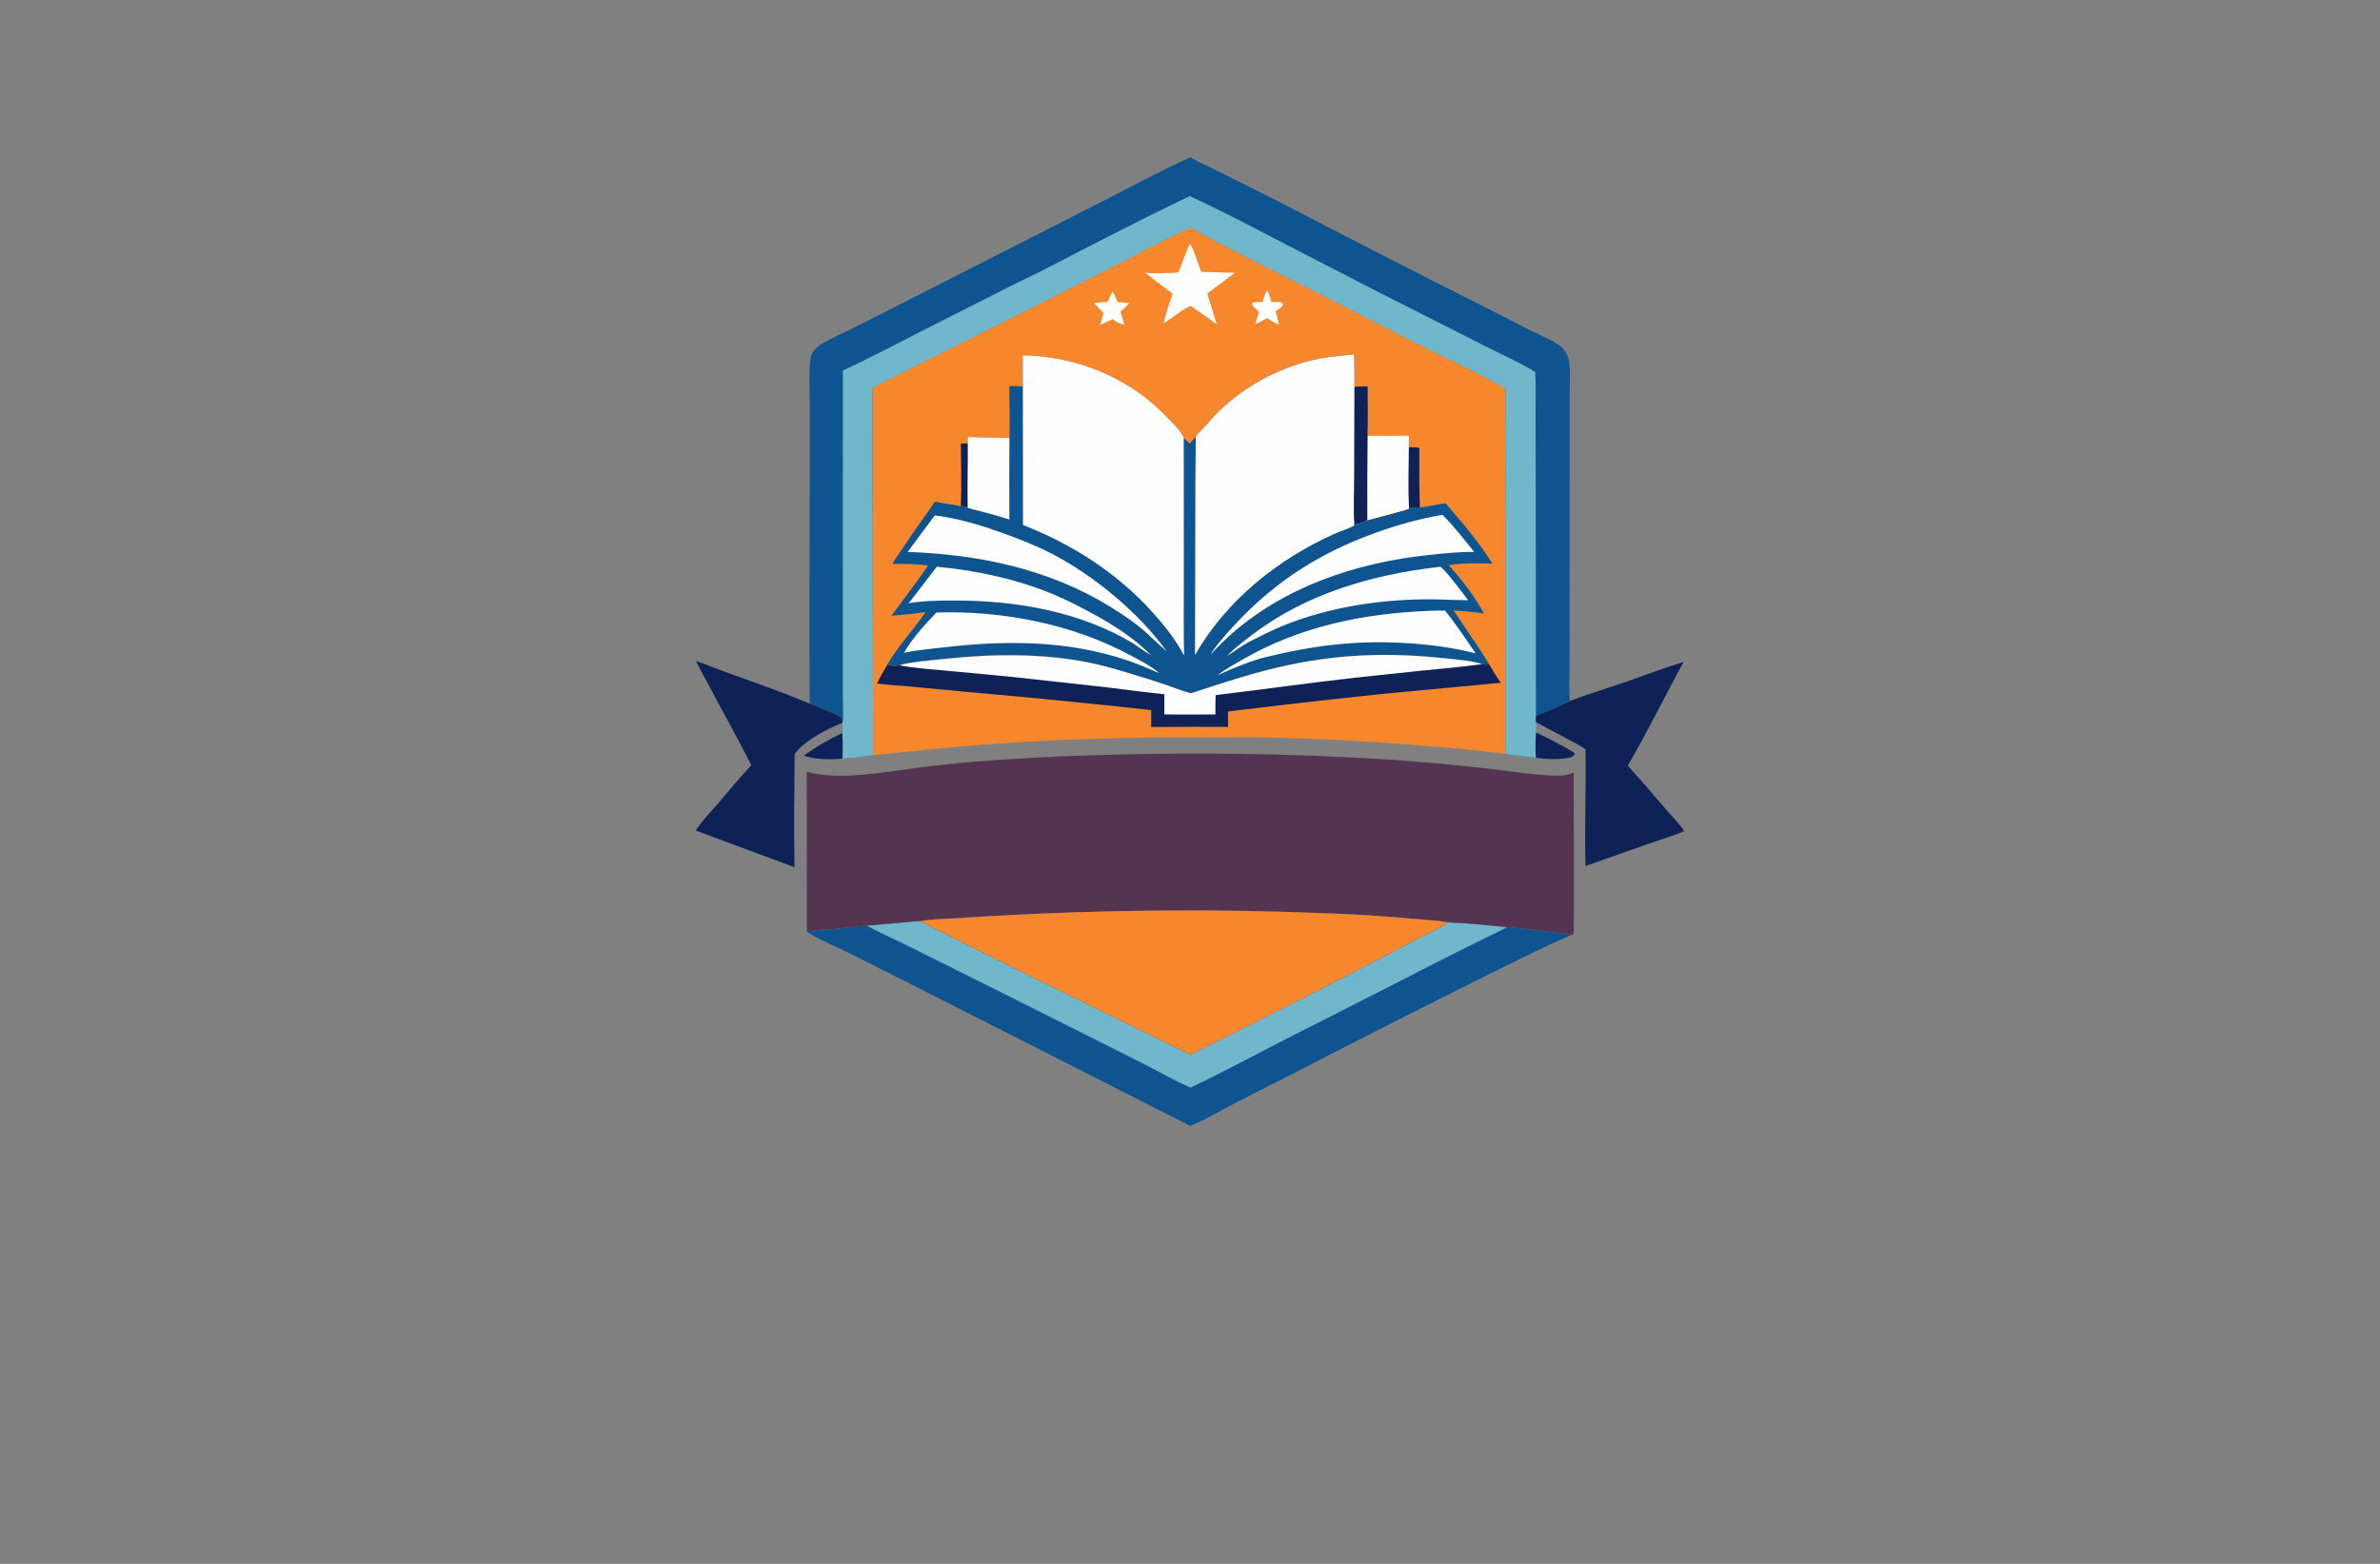 <?xml version="1.0" encoding="utf-8"?>
<!-- Generator: Adobe Illustrator 27.8.1, SVG Export Plug-In . SVG Version: 6.00 Build 0)  -->
<svg version="1.1" xmlns="http://www.w3.org/2000/svg" xmlns:xlink="http://www.w3.org/1999/xlink" x="0px" y="0px"
	 viewBox="0 0 350 230" style="enable-background:new 0 0 350 230;" xml:space="preserve">
<rect x="0" y="0" width="350" height="230" fill="#808080" stroke="none"/>
<style type="text/css">
	.st0{fill:#FF7F00;}
	.st1{fill:#893700;}
	.st2{fill:#29ABE2;}
	.st3{fill:#F2C0AA;}
	.st4{fill:#1C75BC;}
	.st5{fill:#FFC200;}
	.st6{fill:#911717;}
	.st7{fill:#C1272D;}
	.st8{fill:#F7931E;}
	.st9{fill:#2D828E;}
	.st10{fill:#93BC20;}
	.st11{fill:#CC781D;}
	.st12{fill:#FF5500;}
	.st13{fill:#C4C400;}
	.st14{fill:#017F6A;}
	.st15{fill:#0092FF;}
	.st16{fill:#09578C;}
	.st17{fill:#3B9FE2;}
	.st18{fill:#BE1E2D;}
	.st19{fill:#231F20;}
	.st20{fill:#FF9D00;}
	.st21{fill:#F15A29;}
	.st22{fill:#E5E6C6;}
	.st23{fill:#E5D7C7;}
	.st24{fill:#DCF7FF;}
	.st25{fill:#E2E5C7;}
	.st26{fill:#FDFFDC;}
	.st27{fill:#D3D3AE;}
	.st28{fill:#FFFFDE;}
	.st29{fill:#FFE5CC;}
	.st30{fill:#D4EEB8;}
	.st31{fill:#00406B;}
	.st32{fill:url(#SVGID_1_);}
	.st33{fill:#FDFDFC;}
	.st34{fill:url(#SVGID_00000119805518214860057140000014068177498160192957_);}
	.st35{fill:#372E2D;}
	.st36{fill:#2390BA;}
	.st37{fill:url(#SVGID_00000017476022030876265310000017438904807917345942_);}
	.st38{fill:url(#SVGID_00000127723483303450871020000012266984780664713857_);}
	.st39{fill:#1C2849;}
	.st40{fill:#162C33;}
	.st41{fill:#172E34;}
	.st42{fill:#F7FBFC;}
	.st43{fill:#212655;}
	.st44{fill:url(#SVGID_00000088103657641811043830000008314368116828128673_);}
	.st45{fill:#465A9B;}
	.st46{fill:#F3A75E;}
	.st47{fill:url(#SVGID_00000147925777860978326650000008747478331445218983_);}
	.st48{fill:#E66546;}
	.st49{fill:url(#SVGID_00000181803151435578482630000003909800096591351742_);}
	.st50{fill:url(#SVGID_00000039823943582806089830000012113487088243332025_);}
	.st51{fill:#68488A;}
	.st52{fill:url(#SVGID_00000160880183507337201980000012309313644904044420_);}
	.st53{fill:#1C375E;}
	.st54{fill:#02A4F7;}
	.st55{fill:#062768;}
	.st56{fill:#0F6AAD;}
	.st57{fill:#FEFEFE;}
	.st58{fill:#2F92AA;}
	.st59{fill:#F99F0D;}
	.st60{fill:#EB473F;}
	.st61{fill:url(#SVGID_00000168825354022388827910000017674104406910489787_);}
	.st62{fill:#FDFDFD;}
	.st63{fill:#1A313F;}
	.st64{fill:url(#SVGID_00000177475195696083621990000017719129773229597600_);}
	.st65{fill:url(#SVGID_00000073692742378878387800000015248938070608630147_);}
	.st66{fill:#0E5490;}
	.st67{fill:#71B7CB;}
	.st68{fill:#543450;}
	.st69{fill:#F7872D;}
	.st70{fill:#0F2257;}
	.st71{fill:#F98F34;}
	.st72{fill:#1E5D95;}
	.st73{fill:url(#SVGID_00000128458997881891516930000013002224426292807315_);}
	.st74{fill:#1B3A6A;}
	.st75{fill:#F3682F;}
	.st76{fill:#DD3136;}
	.st77{fill:#2587C3;}
</style>
<g id="Logo1">
</g>
<g id="Logo2">
</g>
<g id="Logo3">
</g>
<g id="Logo4">
</g>
<g id="Logo5">
</g>
<g id="Logo6">
</g>
<g id="Logo7">
</g>
<g id="Logo8">
</g>
<g id="Logo9">
</g>
<g id="Logo10">
</g>
<g id="Logo11">
</g>
<g id="Logo12">
</g>
<g id="Layer_13">
</g>
<g id="Layer_14">
</g>
<g id="Layer_15">
	<g>
		<path class="st66" d="M135.41,135.46c1.44-0.26,2.93-0.29,4.39-0.37l6.2-0.37c8.21-0.47,16.42-0.74,24.64-0.8
			c8.22-0.07,16.44,0.07,24.65,0.41c4.24,0.14,8.48,0.42,12.7,0.82c1.64,0.15,3.36,0.21,4.97,0.51c2.87,0.1,5.77,0.41,8.63,0.69
			c0.89,0.02,9.15,1,9.49,1.17c-4.01,1.69-7.87,3.69-11.78,5.6c-10.24,5.09-20.43,10.27-30.59,15.52c-2.6,1.31-5.21,2.61-7.79,3.96
			c-1.93,1.01-3.87,2.22-5.91,2.97l-40.27-20.43l-9.68-4.88c-1.2-0.6-5.81-2.63-6.45-3.32c1.31-0.18,2.68-0.18,4-0.3
			c1.62-0.14,3.24-0.4,4.86-0.51c1.63-0.16,3.26-0.28,4.89-0.42C133.39,135.63,134.4,135.48,135.41,135.46z M175.04,23.14
			c1.18,0.68,2.45,1.22,3.67,1.83l8.96,4.48c10.15,5.29,20.34,10.51,30.57,15.65l6.94,3.55c1.23,0.61,3.31,1.45,4.33,2.3
			c0.74,0.61,1.09,1.32,1.24,2.25c0.21,1.29,0.08,2.78,0.08,4.09l0,7.51l-0.01,25.36l-0.01,8.38c0,1.47-0.09,3,0.03,4.46l0.01,0.09
			c-1.49,0.81-3.39,1.5-4.98,2.19c0,0.31-0.01,0.61,0.05,0.92l0,1.51c-0.1,0.48-0.18,3.34,0,3.75c-1.5-0.24-3.03-0.39-4.54-0.57
			l0-35.54c-0.02-6.06-0.02-12.13,0.02-18.19c-4.13-2.38-8.74-4.43-13.01-6.59l-15.17-7.75c-6.05-3.05-12.16-6.04-18.11-9.28
			c-3.08,1.27-6.4,3.12-9.4,4.66l-13.97,7.07l-16.06,8.06c-1.45,0.74-2.9,1.47-4.36,2.19c-1,0.49-2.06,0.98-3,1.56l0.07,53.98
			c-1.48,0.23-2.99,0.4-4.49,0.5c-0.01-1.24,0.08-2.53-0.04-3.77c0-0.01,0.01-0.02,0.01-0.04c0.05-0.37,0.12-1.09-0.09-1.41
			l0.12-0.09c-0.02-0.21-0.04-0.42-0.07-0.62c-0.4-0.54-3.87-1.79-4.75-2.15c-0.12-11.51,0.01-23.04,0.01-34.55l0-9.13
			c0-1.63-0.24-6.23,0.22-7.56c0.19-0.55,0.95-1.32,1.44-1.61c1.63-0.97,3.44-1.73,5.13-2.59l12.48-6.33l22.61-11.51
			C165.64,27.84,170.27,25.31,175.04,23.14z"/>
		<path class="st67" d="M127.49,136.14c1.63-0.16,3.26-0.28,4.89-0.42c1.01-0.09,2.02-0.23,3.03-0.25c0.94,0.62,2.07,1.07,3.07,1.59
			c2.51,1.29,5.02,2.57,7.56,3.8l17.34,8.55c2.72,1.3,5.43,2.63,8.13,3.99c1.16,0.58,2.38,1.11,3.49,1.75
			c9.24-4.57,18.44-9.24,27.59-13.99l6.76-3.53c1.16-0.6,2.58-1.17,3.61-1.97c2.87,0.1,5.77,0.41,8.63,0.69
			c-0.74,0.46-1.58,0.83-2.36,1.21l-4.03,1.99c-3.34,1.67-6.67,3.37-9.99,5.09l-16.86,8.56c-4.41,2.27-8.79,4.64-13.28,6.76
			c-1.93-0.83-3.77-1.88-5.63-2.85c-2.01-1.05-4.05-2.04-6.07-3.07l-16.26-8.15l-13.82-6.89
			C131.39,138.06,129.36,137.19,127.49,136.14z M174.97,28.85c4.69,2.14,9.29,4.57,13.86,6.96l13.18,6.79l16.29,8.25
			c2.48,1.26,5.07,2.41,7.46,3.83c0.14,1.92,0.05,3.88,0.06,5.81l0.02,10.39l0.03,34.42c0,0.31-0.01,0.61,0.05,0.92l0,1.51
			c-0.1,0.48-0.18,3.34,0,3.75c-1.5-0.24-3.03-0.39-4.54-0.57l0-35.54c-0.02-6.06-0.02-12.13,0.02-18.19
			c-4.13-2.38-8.74-4.43-13.01-6.59l-15.17-7.75c-6.05-3.05-12.16-6.04-18.11-9.28c-3.08,1.27-6.4,3.12-9.4,4.66l-13.97,7.07
			l-16.06,8.06c-1.45,0.74-2.9,1.47-4.36,2.19c-1,0.49-2.06,0.98-3,1.56l0.07,53.98c-1.48,0.23-2.99,0.4-4.49,0.5
			c-0.01-1.24,0.08-2.53-0.04-3.77c0-0.01,0.01-0.02,0.01-0.04c0.05-0.37,0.12-1.09-0.09-1.41l0.12-0.09
			c0.18-0.91,0.04-3.01,0.04-4.03l0-9.43l0.01-38.32c4.14-1.9,8.18-4.08,12.25-6.13l13-6.58c1.3-0.66,2.64-1.25,3.94-1.92
			C160.39,36.13,167.6,32.32,174.97,28.85z"/>
		<path class="st68" d="M118.64,113.49c4.68,1.36,11.41,0.05,16.27-0.57c2.8-0.36,5.61-0.66,8.43-0.9
			c6.05-0.48,12.12-0.8,18.19-0.97c6.99-0.22,13.98-0.28,20.97-0.18c6.99,0.1,13.98,0.37,20.96,0.79
			c5.22,0.34,10.42,0.81,15.61,1.41c3.25,0.36,6.54,0.96,9.81,1c0.83,0.01,1.69-0.02,2.43-0.43c0.04-0.02,0.07-0.04,0.11-0.06
			c0,2.46,0.13,23.59-0.02,23.75c-0.09,0.1-0.18,0.13-0.3,0.18c-0.34-0.17-8.6-1.14-9.49-1.17c-2.86-0.28-5.76-0.59-8.63-0.69
			c-1.61-0.3-3.33-0.37-4.97-0.51c-4.22-0.41-8.46-0.68-12.7-0.82c-8.21-0.34-16.43-0.48-24.65-0.41
			c-8.22,0.07-16.44,0.33-24.64,0.8l-6.2,0.37c-1.46,0.09-2.95,0.11-4.39,0.37c-1.01,0.02-2.03,0.16-3.03,0.25
			c-1.63,0.14-3.26,0.26-4.89,0.42c-1.63,0.1-3.24,0.37-4.86,0.51c-1.32,0.12-2.69,0.12-4,0.3L118.64,113.49z"/>
		<path class="st69" d="M135.41,135.46c1.44-0.26,2.93-0.29,4.39-0.37l6.2-0.37c8.21-0.47,16.42-0.74,24.64-0.8
			c8.22-0.07,16.44,0.07,24.65,0.41c4.24,0.14,8.48,0.42,12.7,0.82c1.64,0.15,3.36,0.21,4.97,0.51c-1.03,0.79-2.45,1.36-3.61,1.97
			l-6.76,3.53c-9.15,4.75-18.35,9.42-27.59,13.99c-1.12-0.65-2.34-1.18-3.49-1.75c-2.7-1.36-5.41-2.69-8.13-3.99l-17.34-8.55
			c-2.54-1.24-5.05-2.51-7.56-3.8C137.48,136.54,136.36,136.09,135.41,135.46z M175.11,33.54c5.95,3.24,12.06,6.23,18.11,9.28
			l15.17,7.75c4.27,2.16,8.88,4.22,13.01,6.59c-0.04,6.06-0.05,12.13-0.02,18.19l0,35.54c-4.41-0.63-8.87-0.94-13.3-1.31
			c-7.11-0.58-14.23-0.95-21.37-1.12c-3.26-0.06-6.52,0-9.78,0c-10.68-0.09-21.35,0.26-32,1.04c-5.51,0.39-11.03,1.05-16.53,1.56
			l-0.07-53.98c0.94-0.58,2.01-1.07,3-1.56c1.46-0.72,2.91-1.45,4.36-2.19l16.06-8.06l13.97-7.07
			C168.71,36.67,172.03,34.82,175.11,33.54z"/>
		<path class="st70" d="M175.13,101.97c3.61-1.17,7.21-2.38,10.89-3.34c8.69-2.26,16.63-2.79,25.55-1.9
			c1.45,0.14,5.2,0.44,6.35,0.95c0.37,0.07,0.68,0.12,1.05-0.02c0.56,0.93,1.09,1.88,1.74,2.76l-17.65,1.66
			c-7.5,0.79-14.99,1.64-22.47,2.56l0,2.27c-3.76-0.02-7.53-0.02-11.29,0.01l-0.01-2.49c-8.87-0.97-17.74-1.85-26.63-2.63
			l-9.04-0.85c-1.54-0.14-3.1-0.21-4.63-0.42c0.44-0.96,0.97-1.9,1.52-2.8c0.56,0.21,1.21,0.21,1.8,0.13
			c0.73-0.41,5.41-0.83,6.6-0.95c6.96-0.74,14.35-0.85,21.25,0.54c2.2,0.44,4.35,1.1,6.5,1.75c1.6,0.47,3.19,0.98,4.77,1.52
			C172.65,101.13,173.87,101.63,175.13,101.97z"/>
		<path class="st66" d="M175.84,64.24c0.04-0.08,0.1-0.15,0.15-0.22c0.42-0.52,0.94-0.99,1.39-1.49c0.55-0.61,1.07-1.25,1.66-1.83
			c0.26-0.26,0.52-0.51,0.79-0.75c0.27-0.25,0.54-0.49,0.82-0.72c0.28-0.24,0.56-0.47,0.84-0.69c0.29-0.23,0.58-0.45,0.87-0.66
			c0.29-0.21,0.59-0.42,0.89-0.63c0.3-0.2,0.61-0.4,0.92-0.59c0.31-0.19,0.62-0.38,0.94-0.56c0.32-0.18,0.64-0.36,0.96-0.53
			c0.32-0.17,0.65-0.33,0.98-0.49c0.33-0.16,0.66-0.31,0.99-0.45c0.33-0.14,0.67-0.28,1.01-0.42c0.34-0.13,0.68-0.26,1.02-0.38
			c0.34-0.12,0.69-0.23,1.04-0.34c0.35-0.11,0.7-0.21,1.05-0.3c0.35-0.09,0.71-0.18,1.06-0.26c0.36-0.08,0.71-0.15,1.07-0.22
			c1.6-0.31,3.22-0.4,4.84-0.58c0.05,1.58,0.06,3.16,0.05,4.75c0.65-0.03,1.31-0.05,1.96-0.05c0,2.42,0.05,4.85-0.02,7.26
			c-0.05,4.14-0.06,8.29-0.05,12.43c0.67-0.2,5.96-1.54,6.13-1.71c0.31-0.21,1.2-0.19,1.6-0.18c1.27-0.11,2.51-0.47,3.78-0.61
			c2.44,2.83,4.9,5.68,6.88,8.86c-2.1-0.02-4.36-0.12-6.43,0.24c0.5,0.54,0.99,1.09,1.46,1.66c0.47,0.57,0.92,1.15,1.36,1.74
			c0.44,0.59,0.85,1.2,1.25,1.82c0.4,0.62,0.78,1.25,1.14,1.89c-1.49-0.24-2.98-0.34-4.48-0.45c1.72,2.63,3.59,5.17,5.2,7.87
			c-0.36,0.14-0.67,0.09-1.05,0.02c-1.14-0.51-4.9-0.8-6.35-0.95c-8.92-0.89-16.86-0.36-25.55,1.9c-3.68,0.96-7.27,2.17-10.89,3.34
			c-1.26-0.34-2.48-0.84-3.71-1.26c-1.58-0.54-3.17-1.05-4.77-1.52c-2.15-0.64-4.3-1.3-6.5-1.75c-6.9-1.39-14.28-1.28-21.25-0.54
			c-1.19,0.13-5.88,0.54-6.6,0.95c-0.59,0.07-1.24,0.08-1.8-0.13c1.62-2.75,3.84-5.08,5.64-7.7c-1.65,0.27-3.37,0.39-5.04,0.55
			c1.79-2.45,3.69-4.87,5.39-7.39c-1.7-0.26-3.54-0.22-5.26-0.24c0.41-0.71,0.91-1.39,1.37-2.07c0.87-1.3,1.76-2.6,2.65-3.88
			c0.75-1.06,1.54-2.1,2.22-3.2c1.27,0.27,2.56,0.38,3.83,0.68c0.3-0.03,0.74,0.03,0.99,0.21c-0.05-3.15,0.03-6.31,0.01-9.46
			l0.03-0.93c2.04,0.08,4.09,0.13,6.13,0.14c0.07-2.53,0.01-5.11-0.03-7.64l1.99,0.03c-0.01-1.5-0.03-3.01-0.01-4.51
			c7.53,0.06,15.3,3.1,20.61,8.49c0.69,0.7,2.98,2.84,3.07,3.7c0.27,0.08,0.63,0.53,0.85,0.74
			C175.28,64.91,175.55,64.59,175.84,64.24z"/>
		<path class="st57" d="M186.31,42.73c0.36,0.32,0.52,1.25,0.64,1.7c0.41-0.01,0.95-0.08,1.35,0.02c0.19,0.05,0.27,0.09,0.38,0.26
			c-0.08,0.46-0.74,0.82-1.1,1.07c0.22,0.64,0.35,1.3,0.49,1.95c-0.63-0.25-1.12-0.53-1.66-0.94c-0.61,0.23-1.18,0.64-1.81,0.88
			l0.56-1.83c-0.32-0.29-0.98-0.74-1.05-1.17l0.13-0.14c0.46-0.15,0.95-0.11,1.43-0.1C185.84,43.85,186,43.25,186.31,42.73z
			 M163.59,42.91c0.35,0.4,0.56,1.06,0.77,1.54c0.56,0.02,1.12,0.07,1.67,0.11c-0.36,0.5-0.79,0.89-1.25,1.29
			c0.2,0.63,0.38,1.27,0.55,1.92c-0.67-0.17-1.18-0.36-1.68-0.85l-1.87,0.9c0.19-0.58,0.35-1.17,0.51-1.77
			c-0.47-0.48-0.93-0.98-1.38-1.49c0.65-0.07,1.3-0.11,1.96-0.14C163.08,43.91,163.32,43.41,163.59,42.91z M174.99,35.87
			c0.36,0.23,1.42,3.48,1.66,4.11c1.65,0.06,3.3,0.11,4.95,0.14c-1.33,1.04-2.7,2.02-4.05,3.03c0.42,1.53,0.95,3.02,1.37,4.55
			c-1.25-0.91-2.48-1.85-3.78-2.68c-0.61,0.04-3.24,2.05-3.99,2.53c0.23-1.46,0.87-2.93,1.28-4.36c-1.3-1.06-2.71-1.99-3.99-3.07
			c1.58,0.17,3.22,0.03,4.8-0.04C173.95,38.73,174.27,37.2,174.99,35.87z M201.12,64.09c2.03,0.02,4.05,0.01,6.08-0.01l-0.01,1.69
			c-0.01,2.99-0.12,6.05,0.02,9.04c-0.17,0.16-5.47,1.51-6.13,1.71C201.06,72.38,201.08,68.23,201.12,64.09z M175.13,101.97
			c3.61-1.17,7.21-2.38,10.89-3.34c8.69-2.26,16.63-2.79,25.55-1.9c1.45,0.14,5.2,0.44,6.35,0.95c-2.93,0.42-5.87,0.66-8.82,0.95
			l-9.53,1.01c-6.95,0.77-13.86,1.77-20.8,2.59c-0.04,0.95-0.04,1.89-0.03,2.84c-2.5,0-5.01,0.05-7.51-0.01l0-2.96
			c-2.92-0.29-5.83-0.7-8.75-1.05l-13.2-1.45c-3.22-0.32-6.43-0.63-9.65-0.92c-2.43-0.22-4.91-0.39-7.32-0.82
			c0.73-0.41,5.41-0.83,6.6-0.95c6.96-0.74,14.35-0.85,21.25,0.54c2.2,0.44,4.35,1.1,6.5,1.75c1.6,0.47,3.19,0.98,4.77,1.52
			C172.65,101.13,173.87,101.63,175.13,101.97z M142.32,64.27c2.04,0.08,4.09,0.13,6.13,0.14c-0.03,4-0.04,8-0.01,11.99
			c-1.23-0.39-2.46-0.74-3.71-1.07c-0.81-0.22-1.66-0.39-2.45-0.66c-0.05-3.15,0.03-6.31,0.01-9.46L142.32,64.27z M137.76,83.35
			c5.78,0.53,11.72,1.81,17.1,4.04c2.06,0.86,4.03,1.88,5.99,2.95c3,1.64,6,3.57,8.41,6.01c-0.95-0.52-1.84-1.23-2.75-1.81
			c-7.74-4.59-16.93-6.19-25.84-6.22c-2.33-0.01-4.75,0.02-7.05,0.39C135.05,86.95,136.37,85.13,137.76,83.35z M211.61,83.38
			l0.25-0.01c0.9,0.7,3.21,3.81,4.05,4.91c-2.18-0.01-4.35-0.17-6.53-0.14c-7.02,0.11-14.14,1.23-20.68,3.88
			c-1.74,0.71-3.42,1.57-5.1,2.43c-1.09,0.61-2.11,1.33-3.13,2.04c1.04-1.18,2.47-2.21,3.72-3.16
			C192.13,87.29,201.81,84.51,211.61,83.38z M137.71,90.08c9.75-0.29,20.05,1.69,28.67,6.37c1.35,0.73,2.96,1.54,4.11,2.56
			c-1.54-0.67-3.06-1.32-4.65-1.87c-8.77-2.97-17.86-3-26.97-1.94c-1.96,0.23-3.98,0.39-5.91,0.8
			C134.1,93.92,136.07,91.81,137.71,90.08z M210.07,89.84c0.81-0.05,1.62-0.03,2.43-0.04c1.51,1.83,3.14,4.3,4.51,6.29
			c-3.29-0.84-6.5-1.27-9.89-1.49c-7.69-0.5-14.15,0.33-21.6,2.2c-2.23,0.65-4.39,1.56-6.5,2.52c1.16-0.89,2.46-1.6,3.73-2.33
			C191.15,92.14,200.45,90.23,210.07,89.84z M137.46,75.81c0.41,0.04,0.83,0.11,1.23,0.17c3.01,0.49,5.97,1.4,8.83,2.44
			c2.5,0.91,4.96,1.86,7.32,3.1c6.15,3.22,12.67,8.62,16.73,14.27c-0.73-0.62-1.42-1.28-2.13-1.93c-1.82-1.79-3.99-3.29-6.16-4.62
			c-9.04-5.57-19.29-7.69-29.8-8.07L137.46,75.81z M212.13,75.72c1.7,1.67,3.16,3.61,4.67,5.45c-2.21-0.03-4.48,0.22-6.68,0.45
			c-10.77,1.15-21.41,4.7-29.54,12.08c-0.88,0.79-1.7,1.67-2.53,2.52c0.08-0.15,0.16-0.29,0.25-0.42c1.24-1.74,2.75-3.39,4.24-4.92
			c5.59-5.74,11.85-9.62,19.37-12.38C205.26,77.26,208.61,76.32,212.13,75.72z M150.4,52.28c7.53,0.06,15.3,3.1,20.61,8.49
			c0.69,0.7,2.98,2.84,3.07,3.7l0.01,21.14c0,3.6-0.04,7.19,0.04,10.8c-1.23-2.31-2.82-4.34-4.56-6.28
			c-5.25-5.84-11.84-10.07-19.13-12.92l-0.02-20.4C150.41,55.29,150.39,53.79,150.4,52.28z M175.84,64.24
			c0.04-0.08,0.1-0.15,0.15-0.22c0.42-0.52,0.94-0.99,1.39-1.49c0.55-0.61,1.07-1.25,1.66-1.83c0.26-0.26,0.52-0.51,0.79-0.75
			c0.27-0.25,0.54-0.49,0.82-0.72c0.28-0.24,0.56-0.47,0.84-0.69c0.29-0.23,0.58-0.45,0.87-0.66c0.29-0.21,0.59-0.42,0.89-0.63
			c0.3-0.2,0.61-0.4,0.92-0.59c0.31-0.19,0.62-0.38,0.94-0.56c0.32-0.18,0.64-0.36,0.96-0.53c0.32-0.17,0.65-0.33,0.98-0.49
			c0.33-0.16,0.66-0.31,0.99-0.45c0.33-0.14,0.67-0.28,1.01-0.42c0.34-0.13,0.68-0.26,1.02-0.38c0.34-0.12,0.69-0.23,1.04-0.34
			c0.35-0.11,0.7-0.21,1.05-0.3c0.35-0.09,0.71-0.18,1.06-0.26c0.36-0.08,0.71-0.15,1.07-0.22c1.6-0.31,3.22-0.4,4.84-0.58
			c0.05,1.58,0.06,3.16,0.05,4.75c0.65-0.03,1.31-0.05,1.96-0.05c0,2.42,0.05,4.85-0.02,7.26c-0.05,4.14-0.06,8.29-0.05,12.43
			c-0.43,0.26-1.4,0.66-1.9,0.62c-0.04,0.11-0.06,0.17-0.16,0.23c-0.73,0.4-1.94,0.78-2.76,1.14c-8.32,3.72-15.96,9.83-20.51,17.83
			l0.05-24.83C175.79,69.09,175.86,66.67,175.84,64.24z"/>
		<path class="st70" d="M142.3,65.2c0.03,3.15-0.06,6.31-0.01,9.46c-0.25-0.18-0.69-0.23-0.99-0.21c0.13-3.04,0.01-6.14,0-9.19
			L142.3,65.2z M207.19,65.77c0.51,0.02,1.03,0.02,1.54,0.07c0,2.93-0.05,5.87,0.08,8.79c-0.4-0.01-1.29-0.04-1.6,0.18
			C207.07,71.82,207.18,68.77,207.19,65.77z M123.86,107.8c0.12,1.24,0.03,2.52,0.04,3.77c-1.97,0.17-3.8,0.16-5.7-0.42
			C119.92,109.87,121.94,108.73,123.86,107.8z M225.91,107.72c0.92,0.46,5.22,2.58,5.67,3.1c-0.06,0.21-0.07,0.25-0.27,0.38
			c-1.08,0.66-4.19,0.42-5.4,0.27C225.74,111.07,225.81,108.21,225.91,107.72z M102.36,97.2c1.62,0.58,3.21,1.23,4.82,1.81
			c3.97,1.43,8.01,2.84,11.9,4.48c0.88,0.36,4.35,1.62,4.75,2.15c0.03,0.21,0.05,0.41,0.07,0.62l-0.12,0.09
			c-2.15,0.86-5.63,2.65-6.92,4.57c-0.04,5.53-0.15,11.1-0.01,16.63l-14.53-5.4c0.82-1.34,2.19-2.71,3.22-3.92
			c1.63-1.9,3.23-3.87,4.95-5.69c-1.93-3.85-4.07-7.61-6.08-11.42C103.74,99.82,102.96,98.54,102.36,97.2z M230.84,103.1
			c2.69-1.03,5.48-1.86,8.2-2.8c2.84-0.98,5.68-2.08,8.56-2.95c-2.79,5.06-5.32,10.28-8.23,15.27c1.99,2.14,3.89,4.4,5.8,6.62
			c0.81,0.94,1.87,1.95,2.5,3.01c-1.75,0.72-3.6,1.28-5.39,1.9l-9.12,3.22c-0.14-5.72,0.09-11.45,0-17.17
			c-0.82-0.58-1.74-1.04-2.63-1.51l-4.62-2.47c-0.07-0.3-0.05-0.61-0.05-0.92C227.45,104.6,229.35,103.91,230.84,103.1z
			 M199.18,56.87c0.65-0.03,1.31-0.05,1.96-0.05c0,2.42,0.05,4.85-0.02,7.26c-0.05,4.14-0.06,8.29-0.05,12.43
			c-0.43,0.26-1.4,0.66-1.9,0.62c-0.17-2.32-0.03-4.74-0.03-7.07L199.18,56.87z"/>
	</g>
</g>
</svg>
